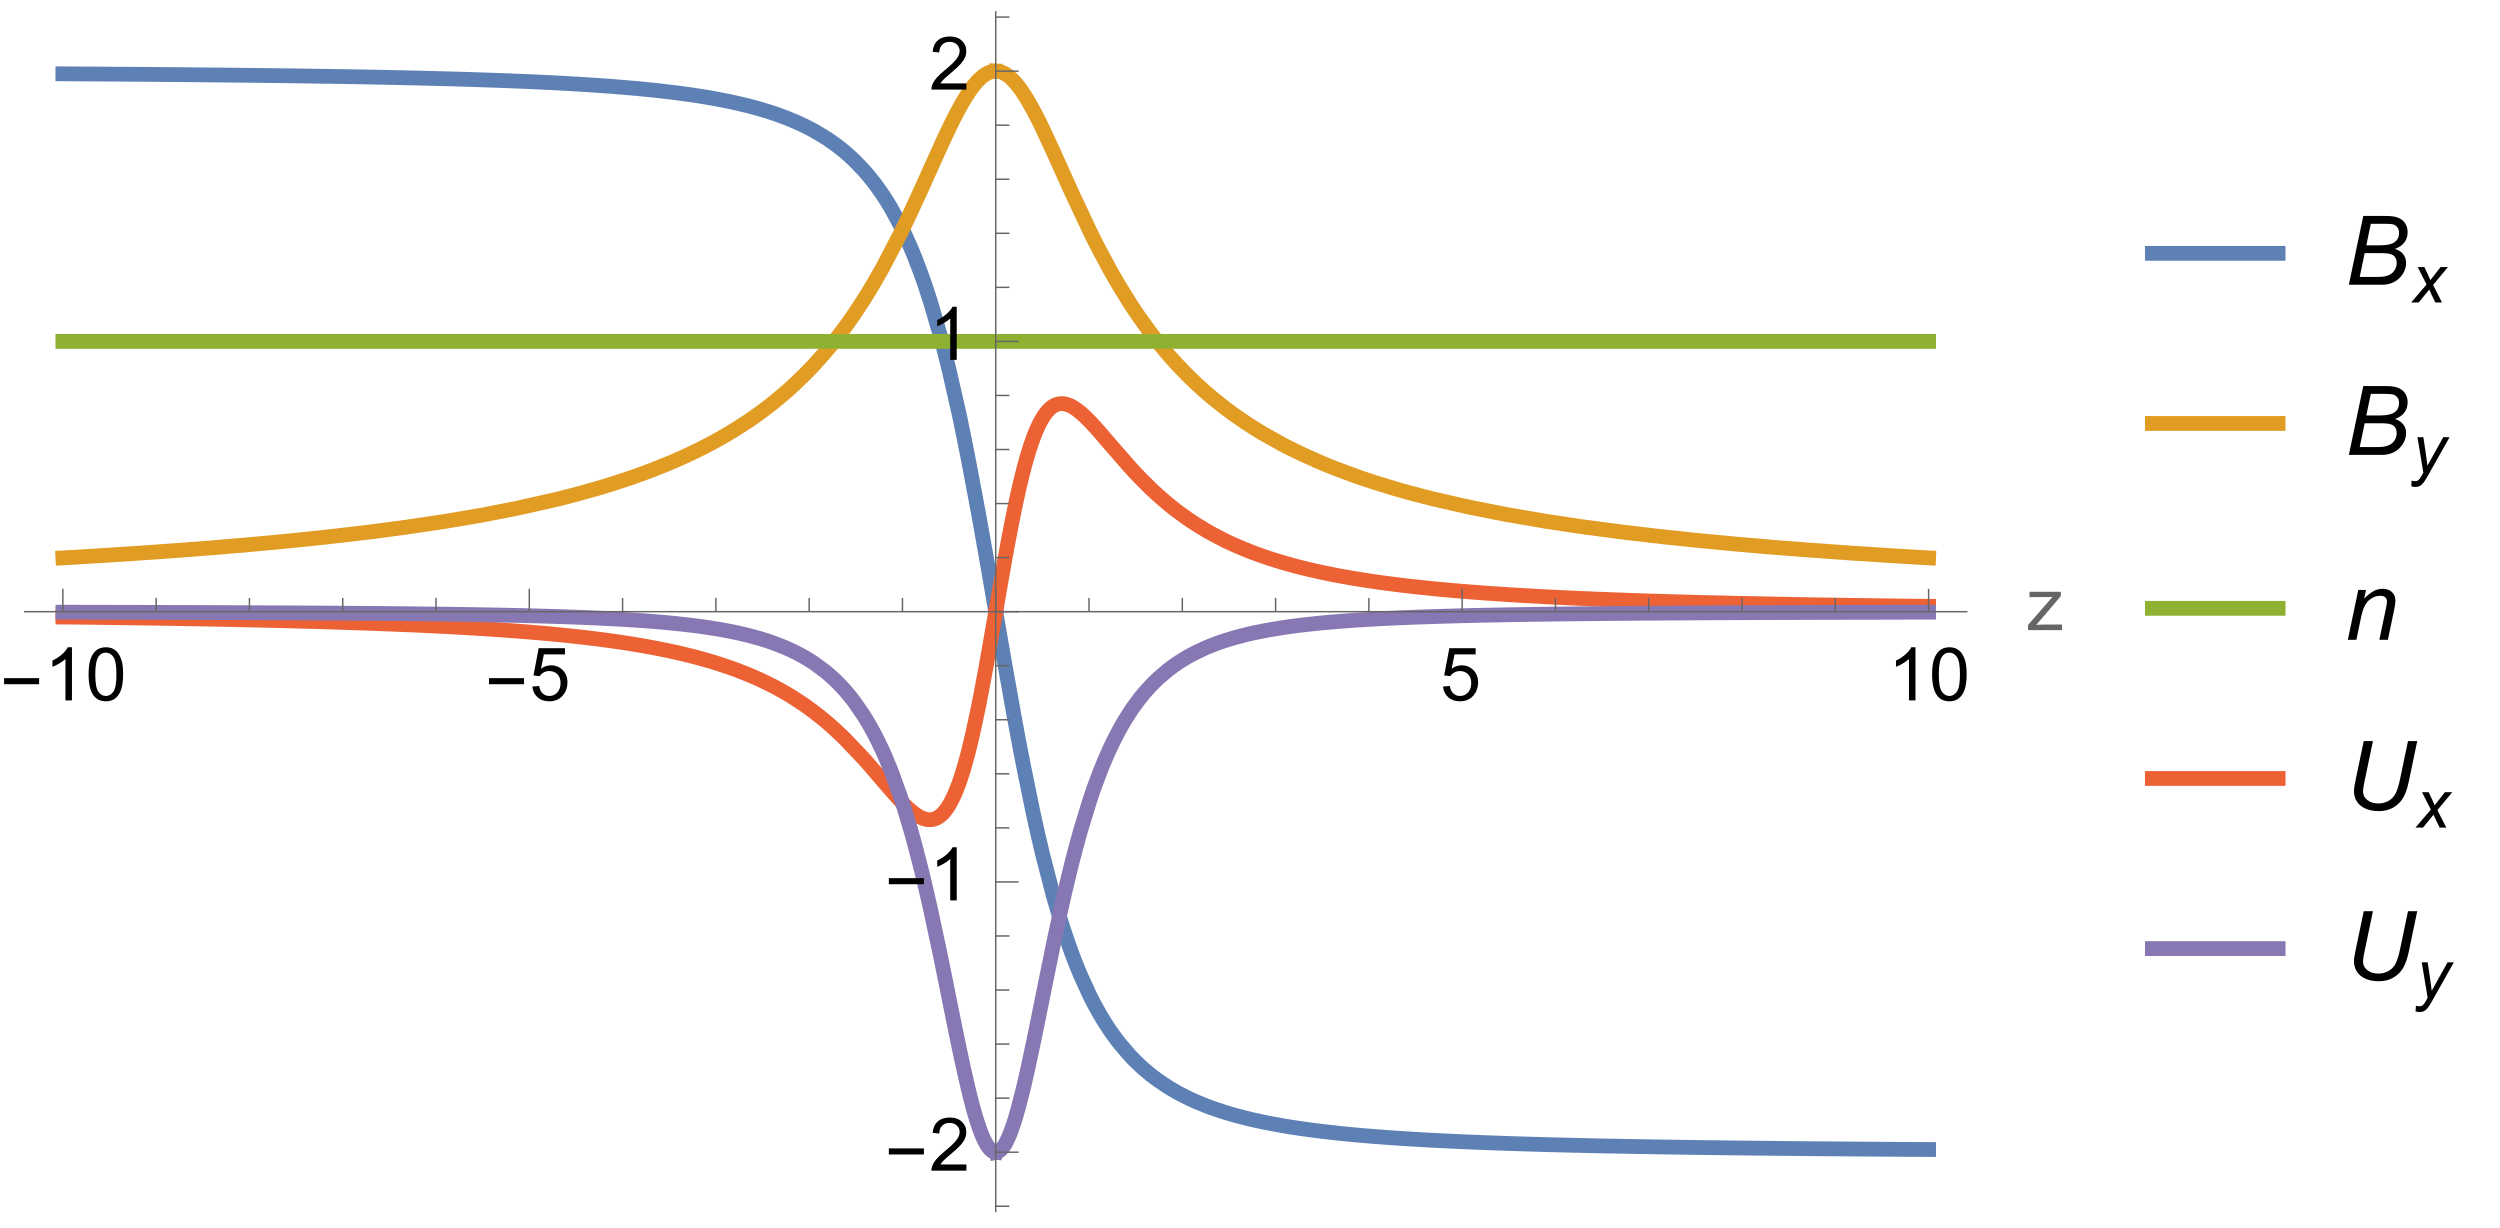 <?xml version="1.0" encoding="UTF-8"?>
<svg xmlns="http://www.w3.org/2000/svg" xmlns:xlink="http://www.w3.org/1999/xlink" width="338pt" height="166pt" viewBox="0 0 338 166" version="1.1">
<defs>
<g>
<symbol overflow="visible" id="glyph0-0">
<path style="stroke:none;" d="M 0.625 0 L 0.625 -8 L 4.375 -8 L 4.375 0 Z M 1.25 -0.625 L 3.75 -0.625 L 3.75 -7.375 L 1.25 -7.375 Z M 1.25 -0.625 "/>
</symbol>
<symbol overflow="visible" id="glyph0-1">
<path style="stroke:none;" d="M 5.289 -2.191 L 0.551 -2.191 L 0.551 -3.012 L 5.289 -3.012 Z M 5.289 -2.191 "/>
</symbol>
<symbol overflow="visible" id="glyph1-0">
<path style="stroke:none;" d="M 1.25 0 L 1.25 -6.25 L 6.25 -6.25 L 6.25 0 Z M 1.406 -0.156 L 6.094 -0.156 L 6.094 -6.094 L 1.406 -6.094 Z M 1.406 -0.156 "/>
</symbol>
<symbol overflow="visible" id="glyph1-1">
<path style="stroke:none;" d="M 3.727 0 L 2.848 0 L 2.848 -5.602 C 2.637 -5.398 2.359 -5.195 2.016 -4.996 C 1.672 -4.793 1.363 -4.641 1.09 -4.539 L 1.09 -5.391 C 1.582 -5.621 2.012 -5.902 2.379 -6.23 C 2.746 -6.559 3.008 -6.879 3.16 -7.188 L 3.727 -7.188 Z M 3.727 0 "/>
</symbol>
<symbol overflow="visible" id="glyph1-2">
<path style="stroke:none;" d="M 0.414 -3.531 C 0.414 -4.375 0.504 -5.059 0.676 -5.574 C 0.852 -6.09 1.109 -6.488 1.453 -6.766 C 1.797 -7.047 2.227 -7.188 2.75 -7.188 C 3.133 -7.188 3.469 -7.109 3.758 -6.957 C 4.047 -6.801 4.289 -6.578 4.477 -6.285 C 4.664 -5.996 4.812 -5.641 4.922 -5.223 C 5.031 -4.805 5.082 -4.238 5.082 -3.531 C 5.082 -2.691 4.996 -2.012 4.824 -1.496 C 4.652 -0.98 4.395 -0.582 4.051 -0.301 C 3.707 -0.02 3.273 0.121 2.75 0.121 C 2.059 0.121 1.516 -0.125 1.125 -0.621 C 0.652 -1.215 0.414 -2.188 0.414 -3.531 Z M 1.32 -3.531 C 1.32 -2.355 1.457 -1.574 1.73 -1.184 C 2.008 -0.797 2.344 -0.602 2.75 -0.602 C 3.152 -0.602 3.492 -0.797 3.766 -1.188 C 4.043 -1.578 4.18 -2.359 4.18 -3.531 C 4.18 -4.711 4.043 -5.492 3.766 -5.879 C 3.492 -6.266 3.148 -6.461 2.738 -6.461 C 2.336 -6.461 2.012 -6.289 1.773 -5.945 C 1.469 -5.512 1.32 -4.707 1.32 -3.531 Z M 1.32 -3.531 "/>
</symbol>
<symbol overflow="visible" id="glyph1-3">
<path style="stroke:none;" d="M 0.414 -1.875 L 1.336 -1.953 C 1.406 -1.504 1.566 -1.168 1.812 -0.941 C 2.062 -0.715 2.363 -0.602 2.715 -0.602 C 3.137 -0.602 3.496 -0.762 3.789 -1.078 C 4.082 -1.398 4.227 -1.82 4.227 -2.348 C 4.227 -2.852 4.086 -3.246 3.805 -3.535 C 3.523 -3.824 3.156 -3.969 2.699 -3.969 C 2.418 -3.969 2.16 -3.906 1.934 -3.777 C 1.707 -3.648 1.527 -3.48 1.398 -3.277 L 0.57 -3.383 L 1.266 -7.062 L 4.824 -7.062 L 4.824 -6.219 L 1.969 -6.219 L 1.582 -4.297 C 2.012 -4.598 2.461 -4.746 2.934 -4.746 C 3.559 -4.746 4.086 -4.531 4.516 -4.098 C 4.945 -3.664 5.16 -3.105 5.16 -2.426 C 5.16 -1.777 4.973 -1.219 4.594 -0.746 C 4.137 -0.168 3.508 0.121 2.715 0.121 C 2.062 0.121 1.531 -0.059 1.121 -0.426 C 0.711 -0.789 0.473 -1.273 0.414 -1.875 Z M 0.414 -1.875 "/>
</symbol>
<symbol overflow="visible" id="glyph1-4">
<path style="stroke:none;" d="M 0.195 0 L 0.195 -0.711 L 3.496 -4.5 C 3.121 -4.48 2.793 -4.473 2.504 -4.473 L 0.391 -4.473 L 0.391 -5.188 L 4.629 -5.188 L 4.629 -4.605 L 1.82 -1.312 L 1.281 -0.711 C 1.672 -0.742 2.043 -0.758 2.387 -0.758 L 4.785 -0.758 L 4.785 0 Z M 0.195 0 "/>
</symbol>
<symbol overflow="visible" id="glyph1-5">
<path style="stroke:none;" d="M 5.035 -0.844 L 5.035 0 L 0.305 0 C 0.297 -0.211 0.332 -0.414 0.406 -0.609 C 0.527 -0.934 0.719 -1.25 0.984 -1.562 C 1.25 -1.875 1.633 -2.234 2.133 -2.648 C 2.91 -3.285 3.438 -3.789 3.711 -4.164 C 3.984 -4.535 4.121 -4.887 4.121 -5.219 C 4.121 -5.566 3.996 -5.863 3.746 -6.102 C 3.5 -6.34 3.172 -6.461 2.773 -6.461 C 2.352 -6.461 2.012 -6.332 1.758 -6.078 C 1.504 -5.824 1.375 -5.473 1.371 -5.023 L 0.469 -5.117 C 0.531 -5.789 0.762 -6.305 1.168 -6.656 C 1.57 -7.012 2.113 -7.188 2.793 -7.188 C 3.48 -7.188 4.023 -6.996 4.422 -6.617 C 4.824 -6.234 5.023 -5.762 5.023 -5.199 C 5.023 -4.914 4.965 -4.633 4.848 -4.355 C 4.73 -4.078 4.535 -3.789 4.266 -3.48 C 3.992 -3.176 3.543 -2.754 2.91 -2.223 C 2.383 -1.781 2.043 -1.48 1.895 -1.32 C 1.746 -1.164 1.621 -1.004 1.523 -0.844 Z M 5.035 -0.844 "/>
</symbol>
<symbol overflow="visible" id="glyph2-0">
<path style="stroke:none;" d="M 1.625 0 L 1.625 -8.125 L 8.125 -8.125 L 8.125 0 Z M 1.828 -0.203 L 7.922 -0.203 L 7.922 -7.922 L 1.828 -7.922 Z M 1.828 -0.203 "/>
</symbol>
<symbol overflow="visible" id="glyph2-1">
<path style="stroke:none;" d="M 0.566 0 L 2.516 -9.305 L 5.395 -9.305 C 5.922 -9.305 6.309 -9.285 6.562 -9.242 C 6.977 -9.172 7.328 -9.043 7.613 -8.863 C 7.898 -8.684 8.121 -8.438 8.277 -8.129 C 8.434 -7.816 8.512 -7.473 8.512 -7.098 C 8.512 -6.586 8.371 -6.133 8.09 -5.746 C 7.809 -5.355 7.379 -5.059 6.797 -4.855 C 7.301 -4.691 7.68 -4.441 7.93 -4.109 C 8.18 -3.777 8.305 -3.391 8.305 -2.945 C 8.305 -2.434 8.156 -1.941 7.863 -1.473 C 7.566 -1.004 7.18 -0.641 6.695 -0.383 C 6.211 -0.129 5.668 0 5.07 0 Z M 2.926 -5.332 L 4.812 -5.332 C 5.715 -5.332 6.363 -5.477 6.758 -5.766 C 7.152 -6.051 7.352 -6.469 7.352 -7.02 C 7.352 -7.281 7.289 -7.508 7.168 -7.699 C 7.043 -7.891 6.879 -8.027 6.676 -8.117 C 6.469 -8.203 6.082 -8.246 5.516 -8.246 L 3.535 -8.246 Z M 2.031 -1.055 L 4.152 -1.055 C 4.715 -1.055 5.094 -1.074 5.289 -1.109 C 5.68 -1.18 6 -1.293 6.246 -1.457 C 6.492 -1.621 6.684 -1.836 6.824 -2.102 C 6.965 -2.367 7.031 -2.648 7.031 -2.938 C 7.031 -3.375 6.898 -3.707 6.625 -3.934 C 6.352 -4.16 5.832 -4.273 5.066 -4.273 L 2.703 -4.273 Z M 2.031 -1.055 "/>
</symbol>
<symbol overflow="visible" id="glyph2-2">
<path style="stroke:none;" d="M 0.43 0 L 1.84 -6.742 L 2.883 -6.742 L 2.633 -5.566 C 3.086 -6.027 3.512 -6.363 3.902 -6.578 C 4.297 -6.789 4.699 -6.895 5.109 -6.895 C 5.656 -6.895 6.086 -6.746 6.395 -6.449 C 6.707 -6.152 6.863 -5.758 6.863 -5.262 C 6.863 -5.012 6.809 -4.617 6.695 -4.082 L 5.84 0 L 4.691 0 L 5.586 -4.273 C 5.676 -4.688 5.719 -4.992 5.719 -5.191 C 5.719 -5.418 5.641 -5.598 5.488 -5.738 C 5.332 -5.879 5.109 -5.949 4.816 -5.949 C 4.23 -5.949 3.707 -5.734 3.246 -5.312 C 2.789 -4.891 2.449 -4.164 2.234 -3.137 L 1.582 0 Z M 0.43 0 "/>
</symbol>
<symbol overflow="visible" id="glyph2-3">
<path style="stroke:none;" d="M 2.578 -9.305 L 3.82 -9.305 L 2.629 -3.586 C 2.531 -3.113 2.48 -2.762 2.48 -2.531 C 2.48 -2.031 2.68 -1.633 3.07 -1.328 C 3.465 -1.023 3.961 -0.871 4.559 -0.871 C 5.031 -0.871 5.473 -0.98 5.883 -1.195 C 6.289 -1.414 6.613 -1.734 6.848 -2.156 C 7.086 -2.582 7.301 -3.258 7.492 -4.184 L 8.562 -9.305 L 9.809 -9.305 L 8.672 -3.848 C 8.477 -2.914 8.219 -2.18 7.902 -1.633 C 7.586 -1.09 7.145 -0.656 6.582 -0.328 C 6.02 0 5.367 0.164 4.621 0.164 C 3.918 0.164 3.309 0.047 2.797 -0.184 C 2.281 -0.418 1.898 -0.738 1.641 -1.148 C 1.383 -1.559 1.258 -2.023 1.258 -2.547 C 1.258 -2.871 1.344 -3.434 1.516 -4.227 Z M 2.578 -9.305 "/>
</symbol>
<symbol overflow="visible" id="glyph3-0">
<path style="stroke:none;" d="M 1.152 0 L 1.152 -5.77 L 5.77 -5.77 L 5.77 0 Z M 1.297 -0.145 L 5.625 -0.145 L 5.625 -5.625 L 1.297 -5.625 Z M 1.297 -0.145 "/>
</symbol>
<symbol overflow="visible" id="glyph3-1">
<path style="stroke:none;" d="M -0.012 0 L 2.07 -2.43 L 0.875 -4.785 L 1.777 -4.785 L 2.18 -3.934 C 2.332 -3.617 2.465 -3.312 2.586 -3.02 L 3.965 -4.785 L 4.961 -4.785 L 2.953 -2.367 L 4.16 0 L 3.258 0 L 2.781 -0.973 C 2.68 -1.18 2.562 -1.438 2.434 -1.746 L 1.008 0 Z M -0.012 0 "/>
</symbol>
<symbol overflow="visible" id="glyph3-2">
<path style="stroke:none;" d="M 0 1.848 L 0.051 1.082 C 0.219 1.129 0.383 1.152 0.539 1.152 C 0.707 1.152 0.84 1.117 0.941 1.043 C 1.074 0.941 1.219 0.754 1.375 0.48 L 1.637 0.012 L 0.84 -4.785 L 1.641 -4.785 L 2 -2.367 C 2.074 -1.891 2.133 -1.41 2.188 -0.934 L 4.328 -4.785 L 5.18 -4.785 L 2.129 0.637 C 1.832 1.164 1.57 1.516 1.344 1.688 C 1.113 1.859 0.852 1.941 0.555 1.941 C 0.363 1.941 0.18 1.91 0 1.848 Z M 0 1.848 "/>
</symbol>
</g>
<clipPath id="clip1">
  <path d="M 3.121 1.441 L 144 1.441 L 144 92 L 3.121 92 Z M 3.121 1.441 "/>
</clipPath>
<clipPath id="clip2">
  <path d="M 125 73 L 266.16 73 L 266.16 163.922 L 125 163.922 Z M 125 73 "/>
</clipPath>
<clipPath id="clip3">
  <path d="M 3.121 1.441 L 144 1.441 L 144 85 L 3.121 85 Z M 3.121 1.441 "/>
</clipPath>
<clipPath id="clip4">
  <path d="M 125 1.441 L 266.16 1.441 L 266.16 85 L 125 85 Z M 125 1.441 "/>
</clipPath>
<clipPath id="clip5">
  <path d="M 3.121 73 L 144 73 L 144 121 L 3.121 121 Z M 3.121 73 "/>
</clipPath>
<clipPath id="clip6">
  <path d="M 125 45 L 266.16 45 L 266.16 92 L 125 92 Z M 125 45 "/>
</clipPath>
<clipPath id="clip7">
  <path d="M 3.121 73 L 144 73 L 144 163.922 L 3.121 163.922 Z M 3.121 73 "/>
</clipPath>
<clipPath id="clip8">
  <path d="M 125 73 L 266.16 73 L 266.16 163.922 L 125 163.922 Z M 125 73 "/>
</clipPath>
<clipPath id="clip9">
  <path d="M 289.922 32 L 310 32 L 310 36 L 289.922 36 Z M 289.922 32 "/>
</clipPath>
<clipPath id="clip10">
  <path d="M 289.922 55 L 310 55 L 310 59 L 289.922 59 Z M 289.922 55 "/>
</clipPath>
<clipPath id="clip11">
  <path d="M 289.922 80 L 310 80 L 310 84 L 289.922 84 Z M 289.922 80 "/>
</clipPath>
<clipPath id="clip12">
  <path d="M 289.922 103 L 310 103 L 310 107 L 289.922 107 Z M 289.922 103 "/>
</clipPath>
<clipPath id="clip13">
  <path d="M 289.922 126 L 310 126 L 310 130 L 289.922 130 Z M 289.922 126 "/>
</clipPath>
</defs>
<g id="surface71">
<g clip-path="url(#clip1)" clip-rule="nonzero">
<path style="fill:none;stroke-width:2;stroke-linecap:square;stroke-linejoin:miter;stroke:rgb(36.841%,50.678%,70.98%);stroke-opacity:1;stroke-miterlimit:3.25;" d="M 8.5 9.98 L 8.656 9.98 L 8.809 9.984 L 9.117 9.984 L 9.738 9.988 L 13.453 10.012 L 18.82 10.047 L 23.832 10.086 L 28.746 10.133 L 34.074 10.188 L 39.051 10.246 L 44.441 10.324 L 44.605 10.324 L 44.77 10.328 L 45.102 10.332 L 45.762 10.344 L 47.086 10.363 L 49.734 10.41 L 49.809 10.414 L 49.887 10.414 L 50.043 10.418 L 50.352 10.422 L 50.969 10.434 L 52.199 10.457 L 54.668 10.512 L 54.754 10.512 L 54.836 10.516 L 55.34 10.527 L 56.008 10.539 L 57.348 10.574 L 60.023 10.641 L 60.102 10.645 L 60.18 10.645 L 60.648 10.656 L 61.273 10.676 L 62.523 10.711 L 65.02 10.789 L 65.098 10.793 L 65.172 10.793 L 65.328 10.801 L 65.633 10.809 L 66.246 10.832 L 67.469 10.875 L 67.547 10.875 L 67.625 10.879 L 67.777 10.887 L 68.082 10.898 L 68.695 10.918 L 69.918 10.969 L 70.004 10.973 L 70.086 10.977 L 70.254 10.98 L 70.586 10.996 L 71.25 11.023 L 72.578 11.082 L 72.742 11.09 L 72.91 11.098 L 73.906 11.145 L 75.391 11.219 L 75.547 11.23 L 75.855 11.246 L 76.477 11.277 L 77.715 11.348 L 77.793 11.355 L 78.027 11.367 L 78.336 11.387 L 78.957 11.426 L 80.195 11.504 L 80.281 11.512 L 80.363 11.516 L 81.539 11.598 L 82.883 11.695 L 82.969 11.703 L 83.051 11.711 L 83.219 11.723 L 84.227 11.805 L 85.574 11.922 L 85.656 11.93 L 85.738 11.934 L 86.23 11.98 L 86.891 12.043 L 88.211 12.176 L 88.375 12.191 L 88.543 12.211 L 88.871 12.246 L 89.531 12.32 L 90.852 12.477 L 90.926 12.484 L 91.004 12.492 L 91.156 12.512 L 91.465 12.551 L 92.082 12.633 L 93.312 12.805 L 93.391 12.812 L 93.465 12.824 L 93.621 12.848 L 93.926 12.895 L 94.543 12.988 L 95.773 13.188 L 95.855 13.203 L 95.941 13.219 L 96.105 13.246 L 96.441 13.305 L 97.109 13.43 L 98.441 13.691 L 98.527 13.707 L 98.609 13.727 L 98.777 13.762 L 99.109 13.832 L 99.777 13.98 L 101.113 14.301 L 101.27 14.34 L 101.422 14.383 L 101.734 14.465 L 102.359 14.633 L 103.605 15 L 103.68 15.023 L 103.758 15.047 L 104.227 15.199 L 104.848 15.406 L 106.18 15.891 L 106.266 15.926 L 106.77 16.125 L 107.445 16.41 L 107.531 16.445 L 107.613 16.48 L 107.781 16.555 L 108.121 16.711 L 108.797 17.031 L 108.879 17.07 L 108.965 17.113 L 109.469 17.371 L 110.145 17.734 L 111.496 18.539 L 111.578 18.59 L 111.66 18.645 L 111.828 18.754 L 112.156 18.973 L 112.82 19.441 L 112.902 19.5 L 112.984 19.562 L 113.152 19.684 L 113.484 19.938 L 114.145 20.473 L 114.23 20.543 L 114.312 20.613 L 114.477 20.758 L 114.809 21.047 L 115.473 21.664 L 116.797 23.039 L 116.875 23.125 L 116.949 23.215 L 117.105 23.391 L 117.414 23.754 L 118.031 24.523 L 118.109 24.621 L 118.344 24.926 L 118.652 25.344 L 119.27 26.23 L 119.348 26.344 L 119.426 26.461 L 119.578 26.695 L 119.887 27.18 L 120.508 28.199 L 121.742 30.48 L 121.824 30.648 L 121.91 30.816 L 122.078 31.16 L 122.414 31.867 L 123.082 33.367 L 123.168 33.562 L 123.25 33.762 L 123.418 34.16 L 123.754 34.988 L 124.422 36.746 L 124.508 36.977 L 124.59 37.207 L 124.758 37.676 L 125.094 38.645 L 125.766 40.695 L 127.105 45.281 L 127.184 45.566 L 127.262 45.859 L 127.418 46.449 L 127.73 47.652 L 128.355 50.18 L 129.609 55.695 L 129.766 56.43 L 129.922 57.172 L 130.234 58.68 L 130.859 61.805 L 132.109 68.426 L 132.188 68.848 L 132.266 69.266 L 132.418 70.113 L 132.723 71.824 L 133.34 75.293 L 134.543 82.23 "/>
</g>
<g clip-path="url(#clip2)" clip-rule="nonzero">
<path style="fill:none;stroke-width:2;stroke-linecap:square;stroke-linejoin:miter;stroke:rgb(36.841%,50.678%,70.98%);stroke-opacity:1;stroke-miterlimit:3.25;" d="M 134.703 83.164 L 134.871 84.145 L 135.18 85.918 L 135.793 89.445 L 137.02 96.34 L 137.102 96.797 L 137.188 97.25 L 137.352 98.156 L 137.684 99.941 L 138.352 103.414 L 139.68 109.902 L 139.766 110.289 L 139.848 110.668 L 140.016 111.426 L 140.348 112.902 L 141.012 115.727 L 142.344 120.855 L 142.5 121.41 L 142.656 121.953 L 142.965 123.016 L 143.586 125.031 L 143.742 125.516 L 143.898 125.992 L 144.207 126.914 L 144.828 128.668 L 144.906 128.879 L 144.984 129.086 L 145.141 129.496 L 145.449 130.297 L 146.07 131.816 L 147.312 134.531 L 147.398 134.703 L 147.48 134.871 L 147.648 135.199 L 147.984 135.844 L 148.66 137.059 L 148.742 137.203 L 148.828 137.344 L 148.996 137.629 L 149.332 138.176 L 150.004 139.211 L 150.09 139.336 L 150.176 139.457 L 150.344 139.699 L 150.68 140.168 L 151.352 141.051 L 152.699 142.629 L 152.863 142.809 L 153.027 142.98 L 153.359 143.32 L 154.02 143.965 L 154.102 144.043 L 154.184 144.117 L 154.352 144.27 L 154.68 144.562 L 155.344 145.121 L 155.672 145.387 L 156.004 145.641 L 156.664 146.125 L 157.984 147.004 L 158.141 147.098 L 158.293 147.191 L 158.602 147.375 L 159.219 147.727 L 160.449 148.367 L 160.527 148.402 L 160.605 148.441 L 160.758 148.516 L 161.066 148.66 L 161.684 148.938 L 162.918 149.445 L 163 149.477 L 163.082 149.512 L 163.586 149.699 L 164.254 149.938 L 165.59 150.379 L 165.676 150.406 L 165.758 150.43 L 165.926 150.48 L 166.258 150.582 L 166.926 150.773 L 168.266 151.125 L 168.578 151.203 L 168.891 151.277 L 169.512 151.426 L 170.762 151.695 L 171.387 151.82 L 172.008 151.941 L 173.258 152.168 L 173.332 152.18 L 173.41 152.195 L 173.562 152.223 L 173.867 152.273 L 174.48 152.371 L 175.703 152.559 L 175.781 152.57 L 175.855 152.582 L 176.008 152.602 L 176.316 152.645 L 176.926 152.73 L 178.152 152.891 L 178.234 152.898 L 178.316 152.91 L 178.484 152.93 L 178.816 152.969 L 179.477 153.047 L 180.805 153.195 L 180.891 153.203 L 180.973 153.211 L 181.137 153.23 L 181.469 153.266 L 182.133 153.332 L 183.461 153.457 L 183.539 153.461 L 183.617 153.469 L 183.77 153.484 L 184.082 153.512 L 184.699 153.562 L 185.938 153.664 L 186.016 153.672 L 186.094 153.676 L 186.246 153.688 L 186.559 153.711 L 187.176 153.758 L 188.414 153.848 L 188.5 153.852 L 188.582 153.859 L 188.75 153.871 L 189.086 153.891 L 189.758 153.938 L 191.102 154.02 L 191.184 154.023 L 191.27 154.031 L 191.438 154.039 L 192.445 154.098 L 193.785 154.172 L 193.863 154.176 L 193.945 154.18 L 195.039 154.234 L 196.293 154.293 L 198.801 154.406 L 198.879 154.406 L 198.957 154.41 L 199.109 154.418 L 199.418 154.43 L 200.031 154.453 L 201.262 154.5 L 203.719 154.59 L 203.801 154.59 L 203.887 154.594 L 204.051 154.602 L 204.387 154.609 L 205.051 154.633 L 206.387 154.672 L 209.051 154.75 L 209.129 154.75 L 209.207 154.754 L 209.676 154.766 L 210.297 154.781 L 211.543 154.812 L 214.031 154.871 L 214.113 154.875 L 214.199 154.875 L 214.703 154.887 L 215.379 154.902 L 216.727 154.93 L 219.426 154.98 L 219.508 154.984 L 219.59 154.984 L 219.754 154.988 L 220.086 154.992 L 220.75 155.004 L 222.074 155.027 L 224.723 155.07 L 229.66 155.141 L 235.02 155.207 L 240.02 155.258 L 244.922 155.305 L 250.242 155.344 L 255.203 155.379 L 255.289 155.379 L 255.379 155.383 L 255.898 155.383 L 256.59 155.391 L 257.973 155.398 L 258.32 155.398 L 258.668 155.402 L 259.359 155.406 L 259.707 155.406 L 260.051 155.41 L 260.398 155.41 L 260.484 155.414 L 260.746 155.414 "/>
</g>
<g clip-path="url(#clip3)" clip-rule="nonzero">
<path style="fill:none;stroke-width:2;stroke-linecap:square;stroke-linejoin:miter;stroke:rgb(88.072%,61.105%,14.205%);stroke-opacity:1;stroke-miterlimit:3.25;" d="M 8.5 75.426 L 8.656 75.418 L 8.809 75.406 L 9.117 75.391 L 9.738 75.355 L 13.453 75.133 L 18.82 74.785 L 23.832 74.43 L 28.746 74.055 L 34.074 73.602 L 39.051 73.137 L 44.441 72.574 L 49.734 71.957 L 54.668 71.309 L 60.023 70.516 L 65.02 69.668 L 69.918 68.715 L 75.234 67.516 L 75.391 67.477 L 75.547 67.441 L 75.855 67.363 L 76.477 67.207 L 77.715 66.883 L 80.195 66.199 L 80.281 66.176 L 80.363 66.152 L 80.531 66.102 L 80.867 66.004 L 81.539 65.805 L 82.883 65.391 L 85.574 64.5 L 85.656 64.469 L 85.738 64.441 L 86.23 64.266 L 86.891 64.027 L 88.211 63.531 L 90.852 62.465 L 90.926 62.43 L 91.004 62.398 L 91.156 62.332 L 91.465 62.199 L 92.082 61.926 L 93.312 61.359 L 93.391 61.32 L 93.465 61.285 L 93.621 61.211 L 93.926 61.062 L 94.543 60.762 L 95.773 60.133 L 95.855 60.09 L 95.941 60.043 L 96.105 59.957 L 96.441 59.777 L 97.109 59.41 L 98.441 58.641 L 98.527 58.594 L 98.609 58.543 L 98.777 58.441 L 99.109 58.238 L 99.777 57.824 L 101.113 56.957 L 101.191 56.902 L 101.27 56.852 L 101.422 56.746 L 101.734 56.531 L 102.359 56.09 L 103.605 55.172 L 103.68 55.113 L 103.758 55.051 L 103.914 54.934 L 104.227 54.691 L 104.848 54.191 L 106.094 53.148 L 106.266 53 L 106.434 52.852 L 106.77 52.551 L 107.445 51.934 L 108.797 50.629 L 108.879 50.543 L 108.965 50.461 L 109.133 50.289 L 109.469 49.941 L 110.145 49.223 L 111.496 47.707 L 111.578 47.613 L 111.66 47.516 L 111.828 47.32 L 112.156 46.922 L 112.82 46.105 L 114.145 44.371 L 114.23 44.258 L 114.477 43.918 L 114.809 43.457 L 115.473 42.504 L 116.797 40.488 L 116.875 40.367 L 116.949 40.242 L 117.105 39.996 L 117.414 39.496 L 118.031 38.469 L 119.27 36.309 L 121.742 31.566 L 121.824 31.398 L 121.91 31.227 L 122.078 30.883 L 122.414 30.191 L 123.082 28.781 L 124.422 25.871 L 124.508 25.688 L 124.59 25.504 L 124.758 25.133 L 125.766 22.895 L 127.105 19.926 L 127.262 19.582 L 127.418 19.242 L 127.73 18.57 L 128.355 17.25 L 128.668 16.609 L 128.98 15.984 L 129.609 14.789 L 129.688 14.645 L 129.922 14.223 L 130.234 13.676 L 130.312 13.547 L 130.391 13.414 L 130.547 13.16 L 130.859 12.668 L 131.016 12.434 L 131.172 12.207 L 131.484 11.777 L 131.562 11.676 L 131.797 11.383 L 132.109 11.023 L 132.188 10.941 L 132.418 10.711 L 132.496 10.637 L 132.57 10.566 L 132.723 10.434 L 132.801 10.367 L 132.879 10.309 L 133.031 10.191 L 133.109 10.141 L 133.184 10.09 L 133.34 9.992 L 133.414 9.949 L 133.492 9.91 L 133.566 9.871 L 133.645 9.836 L 133.723 9.805 L 133.797 9.773 L 133.875 9.746 L 133.953 9.723 L 134.027 9.699 L 134.105 9.68 L 134.184 9.664 L 134.258 9.648 L 134.336 9.637 L 134.41 9.629 L 134.488 9.621 L 134.543 9.621 "/>
</g>
<g clip-path="url(#clip4)" clip-rule="nonzero">
<path style="fill:none;stroke-width:2;stroke-linecap:square;stroke-linejoin:miter;stroke:rgb(88.072%,61.105%,14.205%);stroke-opacity:1;stroke-miterlimit:3.25;" d="M 134.703 9.621 L 134.871 9.633 L 134.949 9.641 L 135.023 9.656 L 135.18 9.688 L 135.254 9.711 L 135.41 9.758 L 135.484 9.789 L 135.562 9.82 L 135.641 9.855 L 135.793 9.93 L 135.867 9.973 L 135.945 10.016 L 136.098 10.113 L 136.254 10.223 L 136.406 10.336 L 136.484 10.398 L 136.559 10.465 L 136.711 10.602 L 137.02 10.902 L 137.102 10.992 L 137.188 11.082 L 137.352 11.273 L 137.684 11.68 L 137.77 11.789 L 137.852 11.902 L 138.02 12.129 L 138.352 12.617 L 138.434 12.742 L 138.516 12.871 L 138.684 13.137 L 139.016 13.688 L 139.68 14.871 L 139.766 15.027 L 139.848 15.184 L 140.016 15.5 L 140.348 16.152 L 141.012 17.508 L 142.344 20.371 L 142.5 20.715 L 142.656 21.055 L 142.965 21.746 L 143.586 23.129 L 144.828 25.887 L 147.312 31.184 L 147.398 31.355 L 147.48 31.523 L 147.648 31.863 L 147.984 32.539 L 148.66 33.855 L 150.004 36.363 L 150.09 36.516 L 150.176 36.664 L 150.344 36.965 L 150.68 37.555 L 151.352 38.703 L 152.699 40.879 L 152.863 41.137 L 153.027 41.391 L 153.359 41.891 L 154.02 42.863 L 155.344 44.699 L 155.672 45.137 L 156.004 45.566 L 156.664 46.402 L 157.984 47.98 L 158.141 48.16 L 158.293 48.332 L 158.602 48.68 L 159.219 49.352 L 160.449 50.633 L 160.527 50.707 L 160.758 50.938 L 161.066 51.238 L 161.684 51.828 L 162.918 52.945 L 163 53.016 L 163.082 53.09 L 163.25 53.234 L 163.586 53.52 L 164.254 54.078 L 165.59 55.133 L 165.676 55.195 L 165.758 55.262 L 165.926 55.387 L 166.258 55.637 L 166.926 56.121 L 168.266 57.043 L 168.344 57.098 L 168.891 57.453 L 169.512 57.855 L 170.762 58.617 L 173.258 60.02 L 173.332 60.059 L 173.41 60.098 L 173.562 60.18 L 173.867 60.34 L 174.48 60.648 L 175.703 61.25 L 178.152 62.359 L 178.316 62.43 L 178.484 62.5 L 178.816 62.641 L 179.477 62.918 L 180.805 63.445 L 183.461 64.426 L 183.617 64.48 L 183.77 64.531 L 184.082 64.641 L 184.699 64.848 L 185.938 65.254 L 188.414 66.016 L 188.5 66.039 L 188.582 66.066 L 188.75 66.113 L 189.086 66.211 L 189.758 66.402 L 191.102 66.77 L 193.785 67.461 L 198.801 68.605 L 203.719 69.574 L 209.051 70.488 L 214.031 71.234 L 219.426 71.945 L 224.723 72.566 L 229.66 73.082 L 235.02 73.59 L 240.02 74.016 L 244.922 74.395 L 250.242 74.773 L 255.203 75.094 L 255.289 75.102 L 255.379 75.105 L 255.551 75.117 L 255.898 75.137 L 257.973 75.266 L 258.062 75.27 L 258.148 75.273 L 258.32 75.285 L 258.668 75.305 L 259.359 75.344 L 259.445 75.352 L 259.531 75.355 L 259.707 75.367 L 260.051 75.387 L 260.141 75.391 L 260.227 75.395 L 260.398 75.406 L 260.57 75.414 L 260.66 75.422 L 260.746 75.426 "/>
</g>
<path style="fill:none;stroke-width:2;stroke-linecap:square;stroke-linejoin:miter;stroke:rgb(56.017%,69.157%,19.489%);stroke-opacity:1;stroke-miterlimit:3.25;" d="M 8.5 46.156 L 260.746 46.156 "/>
<g clip-path="url(#clip5)" clip-rule="nonzero">
<path style="fill:none;stroke-width:2;stroke-linecap:square;stroke-linejoin:miter;stroke:rgb(92.253%,38.563%,20.919%);stroke-opacity:1;stroke-miterlimit:3.25;" d="M 8.5 83.418 L 8.656 83.418 L 8.809 83.422 L 9.117 83.426 L 9.738 83.43 L 13.453 83.477 L 18.82 83.551 L 23.832 83.625 L 28.746 83.711 L 34.074 83.82 L 39.051 83.938 L 44.441 84.086 L 49.734 84.258 L 49.809 84.262 L 49.887 84.266 L 50.043 84.27 L 50.969 84.305 L 52.199 84.352 L 54.668 84.449 L 54.754 84.453 L 54.836 84.457 L 55.34 84.48 L 56.008 84.508 L 57.348 84.57 L 60.023 84.699 L 60.648 84.73 L 62.523 84.836 L 65.02 84.984 L 65.098 84.988 L 65.172 84.992 L 65.328 85.004 L 65.633 85.023 L 66.246 85.062 L 67.469 85.145 L 69.918 85.324 L 70.004 85.328 L 70.086 85.336 L 70.254 85.348 L 72.578 85.539 L 72.742 85.555 L 72.91 85.566 L 73.242 85.598 L 73.906 85.656 L 75.234 85.781 L 75.547 85.812 L 75.855 85.844 L 76.477 85.906 L 77.715 86.039 L 78.027 86.07 L 78.336 86.105 L 78.957 86.176 L 80.195 86.324 L 80.281 86.336 L 80.363 86.348 L 80.531 86.367 L 81.539 86.496 L 82.883 86.68 L 82.969 86.691 L 83.051 86.703 L 83.219 86.727 L 83.555 86.777 L 84.227 86.875 L 85.574 87.086 L 85.656 87.102 L 85.738 87.113 L 86.23 87.195 L 86.891 87.309 L 88.211 87.547 L 88.375 87.578 L 88.543 87.609 L 88.871 87.672 L 89.531 87.805 L 90.852 88.082 L 90.926 88.098 L 91.004 88.113 L 91.156 88.148 L 91.465 88.215 L 92.082 88.359 L 93.312 88.656 L 93.391 88.676 L 93.465 88.695 L 93.621 88.734 L 93.926 88.812 L 94.543 88.977 L 95.773 89.324 L 95.855 89.348 L 95.941 89.375 L 96.105 89.422 L 96.441 89.523 L 97.109 89.73 L 98.441 90.176 L 98.527 90.203 L 98.609 90.234 L 98.777 90.293 L 99.109 90.41 L 99.777 90.656 L 101.113 91.184 L 101.191 91.215 L 101.27 91.25 L 101.422 91.312 L 101.734 91.445 L 102.359 91.719 L 103.605 92.301 L 103.68 92.34 L 103.758 92.379 L 103.914 92.453 L 104.227 92.613 L 104.848 92.934 L 106.094 93.625 L 106.18 93.676 L 106.266 93.723 L 106.434 93.824 L 106.77 94.023 L 107.445 94.445 L 108.797 95.34 L 108.879 95.402 L 108.965 95.461 L 109.133 95.578 L 109.469 95.824 L 110.145 96.328 L 111.496 97.402 L 111.66 97.543 L 111.828 97.684 L 112.156 97.969 L 112.82 98.559 L 114.145 99.812 L 116.797 102.598 L 116.875 102.684 L 116.949 102.773 L 117.105 102.945 L 117.414 103.297 L 118.031 104.008 L 119.27 105.449 L 119.348 105.539 L 119.426 105.633 L 119.578 105.812 L 119.887 106.172 L 120.508 106.887 L 121.742 108.258 L 121.824 108.344 L 121.91 108.43 L 122.078 108.602 L 122.414 108.938 L 122.496 109.016 L 122.582 109.098 L 122.746 109.254 L 123.082 109.551 L 123.168 109.621 L 123.25 109.691 L 123.418 109.824 L 123.5 109.891 L 123.586 109.953 L 123.754 110.074 L 123.836 110.133 L 123.922 110.188 L 124.09 110.293 L 124.172 110.344 L 124.258 110.391 L 124.422 110.48 L 124.508 110.523 L 124.59 110.562 L 124.676 110.598 L 124.758 110.633 L 124.844 110.664 L 124.926 110.691 L 125.012 110.719 L 125.094 110.742 L 125.176 110.762 L 125.262 110.781 L 125.344 110.797 L 125.43 110.809 L 125.512 110.816 L 125.598 110.824 L 125.766 110.824 L 125.848 110.82 L 125.93 110.812 L 126.016 110.801 L 126.098 110.789 L 126.184 110.77 L 126.266 110.746 L 126.352 110.723 L 126.434 110.691 L 126.52 110.656 L 126.602 110.621 L 126.688 110.578 L 126.852 110.484 L 126.938 110.43 L 127.105 110.305 L 127.184 110.242 L 127.262 110.176 L 127.418 110.027 L 127.496 109.949 L 127.574 109.863 L 127.73 109.684 L 127.809 109.586 L 127.887 109.484 L 128.043 109.266 L 128.355 108.777 L 128.512 108.504 L 128.668 108.207 L 128.98 107.559 L 129.059 107.383 L 129.137 107.203 L 129.293 106.828 L 129.609 106.012 L 129.688 105.793 L 129.766 105.57 L 129.922 105.109 L 130.234 104.121 L 130.312 103.859 L 130.391 103.594 L 130.547 103.043 L 130.859 101.883 L 130.938 101.578 L 131.016 101.27 L 131.172 100.637 L 131.484 99.309 L 132.109 96.426 L 132.266 95.676 L 132.418 94.906 L 132.723 93.332 L 133.34 90.023 L 134.543 83.164 "/>
</g>
<g clip-path="url(#clip6)" clip-rule="nonzero">
<path style="fill:none;stroke-width:2;stroke-linecap:square;stroke-linejoin:miter;stroke:rgb(92.253%,38.563%,20.919%);stroke-opacity:1;stroke-miterlimit:3.25;" d="M 134.703 82.23 L 134.871 81.254 L 135.18 79.484 L 135.793 76.004 L 135.867 75.578 L 135.945 75.156 L 136.098 74.316 L 136.406 72.668 L 137.02 69.527 L 137.102 69.121 L 137.188 68.719 L 137.352 67.93 L 137.684 66.414 L 137.77 66.047 L 137.852 65.688 L 138.02 64.984 L 138.352 63.648 L 138.434 63.328 L 138.516 63.012 L 138.684 62.402 L 139.016 61.258 L 139.098 60.988 L 139.184 60.723 L 139.348 60.211 L 139.68 59.262 L 139.766 59.039 L 139.848 58.824 L 140.016 58.41 L 140.098 58.211 L 140.18 58.02 L 140.348 57.652 L 140.43 57.477 L 140.512 57.309 L 140.68 56.988 L 141.012 56.414 L 141.098 56.285 L 141.18 56.16 L 141.344 55.926 L 141.43 55.82 L 141.512 55.715 L 141.68 55.523 L 141.762 55.434 L 141.844 55.352 L 141.93 55.27 L 142.012 55.195 L 142.094 55.125 L 142.176 55.059 L 142.344 54.941 L 142.5 54.848 L 142.656 54.77 L 142.73 54.734 L 142.809 54.703 L 142.887 54.676 L 143.043 54.629 L 143.199 54.598 L 143.277 54.586 L 143.352 54.578 L 143.43 54.57 L 143.586 54.57 L 143.742 54.578 L 143.82 54.586 L 143.898 54.598 L 143.973 54.613 L 144.051 54.629 L 144.207 54.668 L 144.285 54.691 L 144.441 54.746 L 144.52 54.777 L 144.594 54.809 L 144.672 54.844 L 144.828 54.918 L 144.906 54.957 L 144.984 55 L 145.141 55.09 L 145.449 55.293 L 145.605 55.402 L 145.762 55.52 L 146.07 55.77 L 146.148 55.832 L 146.227 55.898 L 146.383 56.035 L 146.691 56.324 L 147.312 56.941 L 147.398 57.027 L 147.48 57.117 L 147.648 57.293 L 147.984 57.66 L 148.66 58.414 L 150.004 59.98 L 152.699 63.074 L 152.863 63.254 L 153.027 63.438 L 153.359 63.793 L 154.02 64.492 L 155.344 65.82 L 155.426 65.898 L 155.508 65.98 L 155.672 66.137 L 156.004 66.449 L 156.664 67.051 L 157.984 68.188 L 158.141 68.312 L 158.293 68.438 L 158.602 68.684 L 159.219 69.16 L 160.449 70.055 L 160.527 70.109 L 160.605 70.16 L 160.758 70.266 L 161.066 70.473 L 161.684 70.879 L 162.918 71.633 L 163 71.684 L 163.082 71.73 L 163.25 71.828 L 163.586 72.016 L 164.254 72.383 L 165.59 73.07 L 165.676 73.109 L 165.758 73.148 L 165.926 73.23 L 166.258 73.387 L 166.926 73.695 L 168.266 74.266 L 168.891 74.516 L 169.512 74.754 L 170.762 75.207 L 170.84 75.234 L 170.918 75.258 L 171.074 75.312 L 171.387 75.418 L 172.008 75.621 L 173.258 76.008 L 173.332 76.031 L 173.41 76.051 L 173.562 76.098 L 173.867 76.184 L 174.48 76.355 L 175.703 76.68 L 175.781 76.699 L 175.855 76.719 L 176.008 76.758 L 176.316 76.832 L 176.926 76.98 L 178.152 77.262 L 178.234 77.277 L 178.316 77.297 L 178.484 77.332 L 178.816 77.406 L 179.477 77.543 L 180.805 77.805 L 180.891 77.82 L 181.137 77.867 L 181.469 77.93 L 182.133 78.047 L 183.461 78.273 L 183.617 78.297 L 183.77 78.324 L 184.082 78.375 L 184.699 78.469 L 185.938 78.656 L 186.016 78.664 L 186.094 78.676 L 186.246 78.699 L 186.559 78.742 L 187.176 78.828 L 188.414 78.988 L 188.5 79 L 188.582 79.012 L 188.75 79.031 L 189.086 79.074 L 189.758 79.156 L 191.102 79.309 L 193.785 79.59 L 193.863 79.598 L 193.945 79.605 L 194.414 79.652 L 195.039 79.711 L 196.293 79.824 L 198.801 80.031 L 198.879 80.035 L 198.957 80.043 L 199.109 80.055 L 199.418 80.078 L 200.031 80.125 L 201.262 80.215 L 203.719 80.379 L 203.801 80.383 L 203.887 80.391 L 204.051 80.402 L 204.387 80.422 L 205.051 80.461 L 206.387 80.539 L 209.051 80.688 L 209.676 80.719 L 210.297 80.75 L 211.543 80.809 L 214.031 80.922 L 214.113 80.926 L 214.199 80.93 L 214.367 80.938 L 214.703 80.949 L 215.379 80.977 L 216.727 81.031 L 219.426 81.133 L 219.59 81.141 L 219.754 81.145 L 220.75 81.18 L 222.074 81.223 L 224.723 81.305 L 229.66 81.445 L 235.02 81.57 L 240.02 81.672 L 244.922 81.762 L 250.242 81.844 L 255.203 81.91 L 255.289 81.91 L 255.379 81.914 L 255.551 81.914 L 255.898 81.918 L 256.59 81.93 L 257.973 81.945 L 258.148 81.945 L 258.32 81.949 L 258.668 81.953 L 259.359 81.961 L 259.445 81.961 L 259.531 81.965 L 259.707 81.965 L 260.051 81.969 L 260.141 81.969 L 260.227 81.973 L 260.484 81.973 L 260.57 81.977 L 260.746 81.977 "/>
</g>
<g clip-path="url(#clip7)" clip-rule="nonzero">
<path style="fill:none;stroke-width:2;stroke-linecap:square;stroke-linejoin:miter;stroke:rgb(52.848%,47.062%,70.135%);stroke-opacity:1;stroke-miterlimit:3.25;" d="M 8.5 82.77 L 9.738 82.77 L 10.977 82.773 L 13.453 82.777 L 13.785 82.777 L 14.121 82.781 L 14.793 82.781 L 16.137 82.785 L 18.82 82.789 L 19.133 82.789 L 19.445 82.793 L 20.07 82.793 L 23.832 82.805 L 25.059 82.805 L 26.289 82.809 L 28.746 82.816 L 28.828 82.82 L 29.41 82.82 L 30.078 82.824 L 31.41 82.828 L 34.074 82.84 L 34.695 82.84 L 35.316 82.844 L 36.562 82.848 L 39.051 82.859 L 39.133 82.863 L 39.723 82.863 L 40.398 82.867 L 44.441 82.891 L 44.605 82.891 L 44.77 82.895 L 45.102 82.895 L 45.762 82.898 L 47.086 82.91 L 47.418 82.91 L 47.746 82.914 L 48.41 82.918 L 49.734 82.93 L 49.887 82.93 L 50.043 82.934 L 50.352 82.934 L 50.969 82.938 L 52.199 82.949 L 52.277 82.949 L 52.355 82.953 L 52.508 82.953 L 52.816 82.957 L 53.434 82.961 L 54.668 82.973 L 54.754 82.973 L 54.836 82.977 L 55.004 82.977 L 55.34 82.98 L 56.008 82.988 L 57.348 83.004 L 57.512 83.004 L 57.68 83.008 L 58.016 83.012 L 58.684 83.02 L 60.023 83.035 L 60.102 83.035 L 60.18 83.039 L 60.336 83.039 L 60.648 83.043 L 61.273 83.055 L 62.523 83.07 L 62.602 83.074 L 62.836 83.074 L 63.145 83.082 L 63.77 83.09 L 65.02 83.113 L 65.172 83.113 L 65.328 83.117 L 65.633 83.121 L 66.246 83.133 L 67.469 83.156 L 67.547 83.16 L 67.625 83.16 L 67.777 83.164 L 68.082 83.168 L 68.695 83.184 L 69.918 83.211 L 70.004 83.211 L 70.086 83.215 L 70.254 83.215 L 70.586 83.223 L 71.25 83.242 L 72.578 83.273 L 72.742 83.281 L 72.91 83.285 L 73.242 83.293 L 75.234 83.352 L 75.312 83.355 L 75.391 83.355 L 75.547 83.363 L 75.855 83.371 L 76.477 83.395 L 77.715 83.438 L 77.871 83.445 L 78.027 83.449 L 78.336 83.461 L 78.957 83.484 L 80.195 83.539 L 80.281 83.543 L 80.363 83.547 L 80.531 83.555 L 80.867 83.566 L 81.539 83.602 L 82.883 83.668 L 82.969 83.672 L 83.051 83.676 L 83.219 83.688 L 83.555 83.703 L 84.227 83.742 L 85.574 83.824 L 85.656 83.832 L 85.738 83.836 L 86.23 83.871 L 86.891 83.914 L 88.211 84.016 L 88.293 84.023 L 88.375 84.027 L 88.543 84.043 L 88.871 84.07 L 89.531 84.125 L 90.852 84.25 L 90.926 84.258 L 91.004 84.262 L 91.156 84.277 L 91.465 84.309 L 92.082 84.375 L 93.312 84.516 L 93.391 84.527 L 93.465 84.535 L 93.621 84.555 L 93.926 84.594 L 94.543 84.672 L 95.773 84.848 L 95.855 84.863 L 95.941 84.875 L 96.105 84.898 L 96.441 84.953 L 97.109 85.062 L 97.191 85.078 L 97.273 85.09 L 97.441 85.121 L 97.773 85.18 L 98.441 85.305 L 98.527 85.32 L 98.609 85.336 L 98.777 85.367 L 99.109 85.438 L 99.777 85.578 L 101.113 85.891 L 101.27 85.93 L 101.422 85.969 L 101.734 86.051 L 102.359 86.223 L 102.438 86.246 L 102.512 86.27 L 102.668 86.312 L 102.98 86.406 L 103.605 86.602 L 103.68 86.629 L 103.758 86.652 L 103.914 86.703 L 104.227 86.812 L 104.848 87.035 L 106.094 87.527 L 106.18 87.566 L 106.266 87.602 L 106.434 87.676 L 106.77 87.828 L 107.445 88.148 L 107.531 88.191 L 107.613 88.234 L 107.781 88.32 L 108.121 88.496 L 108.797 88.871 L 108.879 88.922 L 108.965 88.969 L 109.133 89.07 L 109.469 89.277 L 110.145 89.719 L 111.496 90.719 L 111.66 90.852 L 111.828 90.988 L 112.156 91.27 L 112.82 91.871 L 112.902 91.953 L 112.984 92.031 L 113.152 92.191 L 113.484 92.527 L 114.145 93.238 L 114.23 93.332 L 114.312 93.426 L 114.477 93.617 L 114.809 94.012 L 115.473 94.855 L 116.797 96.777 L 116.875 96.902 L 116.949 97.023 L 117.105 97.277 L 117.414 97.793 L 118.031 98.898 L 118.188 99.188 L 118.344 99.484 L 118.652 100.094 L 119.27 101.387 L 119.426 101.73 L 119.578 102.074 L 119.887 102.793 L 120.508 104.309 L 121.742 107.727 L 121.824 107.977 L 121.91 108.227 L 122.078 108.742 L 122.414 109.801 L 123.082 112.047 L 123.168 112.34 L 123.25 112.633 L 123.418 113.234 L 123.754 114.465 L 124.422 117.055 L 124.508 117.391 L 124.59 117.73 L 124.758 118.414 L 125.094 119.816 L 125.766 122.742 L 127.105 129.016 L 127.262 129.773 L 127.418 130.539 L 127.73 132.078 L 128.355 135.188 L 128.434 135.574 L 128.512 135.965 L 128.668 136.742 L 128.98 138.289 L 129.609 141.336 L 129.688 141.711 L 129.766 142.082 L 129.922 142.816 L 130.234 144.262 L 130.859 147 L 130.938 147.328 L 131.016 147.648 L 131.172 148.277 L 131.484 149.484 L 131.562 149.773 L 131.641 150.055 L 131.797 150.605 L 132.109 151.637 L 132.188 151.875 L 132.266 152.105 L 132.418 152.551 L 132.496 152.762 L 132.57 152.969 L 132.723 153.363 L 132.801 153.551 L 132.879 153.727 L 133.031 154.066 L 133.109 154.223 L 133.184 154.375 L 133.34 154.656 L 133.414 154.781 L 133.492 154.902 L 133.566 155.016 L 133.645 155.121 L 133.723 155.223 L 133.797 155.312 L 133.875 155.395 L 133.953 155.469 L 134.027 155.535 L 134.105 155.594 L 134.184 155.645 L 134.258 155.684 L 134.336 155.719 L 134.41 155.746 L 134.488 155.766 L 134.543 155.773 "/>
</g>
<g clip-path="url(#clip8)" clip-rule="nonzero">
<path style="fill:none;stroke-width:2;stroke-linecap:square;stroke-linejoin:miter;stroke:rgb(52.848%,47.062%,70.135%);stroke-opacity:1;stroke-miterlimit:3.25;" d="M 134.703 155.773 L 134.871 155.734 L 134.949 155.703 L 135.023 155.664 L 135.102 155.617 L 135.18 155.562 L 135.254 155.5 L 135.332 155.43 L 135.41 155.352 L 135.484 155.266 L 135.562 155.172 L 135.641 155.07 L 135.793 154.844 L 135.867 154.719 L 135.945 154.586 L 136.098 154.301 L 136.176 154.145 L 136.254 153.984 L 136.406 153.637 L 136.484 153.457 L 136.559 153.266 L 136.711 152.867 L 137.02 151.988 L 137.102 151.734 L 137.188 151.473 L 137.352 150.926 L 137.684 149.758 L 138.352 147.148 L 138.434 146.801 L 138.516 146.445 L 138.684 145.727 L 139.016 144.242 L 139.68 141.121 L 139.766 140.723 L 139.848 140.32 L 140.016 139.508 L 140.348 137.875 L 141.012 134.57 L 142.344 128.031 L 142.5 127.289 L 142.656 126.551 L 142.965 125.098 L 143.586 122.273 L 143.742 121.586 L 143.898 120.91 L 144.207 119.578 L 144.828 117.027 L 144.984 116.41 L 145.141 115.805 L 145.449 114.621 L 146.07 112.363 L 147.312 108.297 L 147.398 108.039 L 147.48 107.789 L 147.648 107.293 L 147.984 106.328 L 148.66 104.516 L 148.742 104.301 L 148.828 104.086 L 148.996 103.664 L 149.332 102.852 L 150.004 101.324 L 150.09 101.141 L 150.176 100.961 L 150.344 100.605 L 150.68 99.922 L 151.352 98.641 L 151.438 98.488 L 151.52 98.336 L 151.688 98.039 L 152.023 97.465 L 152.699 96.391 L 152.863 96.141 L 153.027 95.895 L 153.359 95.422 L 154.02 94.535 L 154.184 94.324 L 154.352 94.117 L 154.68 93.719 L 155.344 92.969 L 155.426 92.883 L 155.508 92.793 L 155.672 92.621 L 156.004 92.281 L 156.664 91.648 L 157.984 90.531 L 158.141 90.414 L 158.293 90.297 L 158.602 90.07 L 159.219 89.641 L 159.297 89.59 L 159.371 89.539 L 159.527 89.438 L 159.836 89.242 L 160.449 88.871 L 160.527 88.828 L 160.605 88.781 L 160.758 88.695 L 161.066 88.527 L 161.684 88.207 L 162.918 87.629 L 163.082 87.559 L 163.25 87.484 L 163.586 87.348 L 164.254 87.086 L 164.336 87.055 L 164.422 87.023 L 164.59 86.965 L 164.922 86.844 L 165.59 86.617 L 165.676 86.59 L 165.758 86.566 L 165.926 86.512 L 166.258 86.41 L 166.926 86.211 L 168.266 85.859 L 168.578 85.781 L 168.891 85.707 L 169.512 85.57 L 170.762 85.312 L 170.918 85.281 L 171.074 85.254 L 171.387 85.195 L 172.008 85.086 L 173.258 84.883 L 173.332 84.871 L 173.41 84.859 L 173.867 84.789 L 174.48 84.703 L 175.703 84.543 L 175.781 84.535 L 175.855 84.527 L 176.008 84.508 L 176.316 84.473 L 176.926 84.402 L 178.152 84.273 L 178.316 84.258 L 178.484 84.238 L 178.816 84.207 L 179.477 84.148 L 180.805 84.035 L 180.891 84.027 L 180.973 84.02 L 181.137 84.008 L 181.469 83.98 L 182.133 83.93 L 183.461 83.84 L 183.539 83.836 L 183.617 83.828 L 183.77 83.82 L 184.082 83.801 L 184.699 83.762 L 185.938 83.691 L 186.094 83.684 L 186.246 83.676 L 186.559 83.656 L 187.176 83.625 L 188.414 83.566 L 188.5 83.562 L 188.582 83.559 L 189.086 83.535 L 191.102 83.453 L 191.184 83.449 L 191.27 83.449 L 191.438 83.441 L 192.445 83.406 L 193.785 83.359 L 193.863 83.355 L 193.945 83.355 L 194.102 83.348 L 194.414 83.34 L 195.039 83.32 L 196.293 83.285 L 196.371 83.281 L 196.449 83.281 L 196.609 83.277 L 196.922 83.27 L 197.547 83.25 L 198.801 83.223 L 198.879 83.219 L 198.957 83.219 L 199.109 83.215 L 199.418 83.207 L 200.031 83.191 L 201.262 83.168 L 201.336 83.164 L 201.414 83.164 L 201.566 83.16 L 201.875 83.156 L 202.488 83.145 L 203.719 83.121 L 203.801 83.117 L 203.887 83.117 L 204.051 83.113 L 204.387 83.109 L 205.051 83.098 L 206.387 83.078 L 206.469 83.074 L 206.551 83.074 L 206.719 83.07 L 207.051 83.066 L 207.719 83.055 L 209.051 83.039 L 209.129 83.035 L 209.363 83.035 L 209.676 83.031 L 210.297 83.023 L 211.543 83.008 L 211.621 83.008 L 211.695 83.004 L 211.852 83.004 L 212.164 83 L 212.785 82.992 L 214.031 82.98 L 214.113 82.977 L 214.367 82.977 L 214.703 82.973 L 215.379 82.965 L 216.727 82.953 L 216.895 82.953 L 217.066 82.949 L 217.402 82.945 L 218.078 82.941 L 219.426 82.93 L 219.59 82.93 L 219.754 82.926 L 220.086 82.926 L 220.75 82.918 L 222.074 82.91 L 224.723 82.891 L 225.031 82.891 L 225.34 82.887 L 225.957 82.883 L 227.191 82.879 L 229.66 82.863 L 229.996 82.863 L 230.332 82.859 L 231 82.855 L 232.34 82.852 L 235.02 82.84 L 235.176 82.84 L 235.332 82.836 L 235.645 82.836 L 236.27 82.832 L 240.02 82.82 L 240.324 82.82 L 240.633 82.816 L 241.246 82.816 L 242.469 82.812 L 244.922 82.805 L 245.254 82.805 L 245.586 82.801 L 246.25 82.801 L 247.582 82.797 L 250.242 82.789 L 251.48 82.789 L 252.723 82.785 L 255.203 82.781 L 255.289 82.781 L 255.379 82.777 L 256.59 82.777 L 257.973 82.773 L 259.445 82.773 L 259.531 82.77 L 260.746 82.77 "/>
</g>
<path style="fill:none;stroke-width:0.2;stroke-linecap:butt;stroke-linejoin:miter;stroke:rgb(40%,40%,40%);stroke-opacity:1;stroke-miterlimit:3.25;" d="M 8.5 82.699 L 8.5 79.598 "/>
<g style="fill:rgb(0%,0%,0%);fill-opacity:1;">
  <use xlink:href="#glyph0-1" x="0" y="94.697"/>
</g>
<g style="fill:rgb(0%,0%,0%);fill-opacity:1;">
  <use xlink:href="#glyph1-1" x="6" y="94.697"/>
  <use xlink:href="#glyph1-2" x="11.562" y="94.697"/>
</g>
<path style="fill:none;stroke-width:0.2;stroke-linecap:butt;stroke-linejoin:miter;stroke:rgb(40%,40%,40%);stroke-opacity:1;stroke-miterlimit:3.25;" d="M 21.113 82.699 L 21.113 80.84 "/>
<path style="fill:none;stroke-width:0.2;stroke-linecap:butt;stroke-linejoin:miter;stroke:rgb(40%,40%,40%);stroke-opacity:1;stroke-miterlimit:3.25;" d="M 33.723 82.699 L 33.723 80.84 "/>
<path style="fill:none;stroke-width:0.2;stroke-linecap:butt;stroke-linejoin:miter;stroke:rgb(40%,40%,40%);stroke-opacity:1;stroke-miterlimit:3.25;" d="M 46.336 82.699 L 46.336 80.84 "/>
<path style="fill:none;stroke-width:0.2;stroke-linecap:butt;stroke-linejoin:miter;stroke:rgb(40%,40%,40%);stroke-opacity:1;stroke-miterlimit:3.25;" d="M 58.949 82.699 L 58.949 80.84 "/>
<path style="fill:none;stroke-width:0.2;stroke-linecap:butt;stroke-linejoin:miter;stroke:rgb(40%,40%,40%);stroke-opacity:1;stroke-miterlimit:3.25;" d="M 71.562 82.699 L 71.562 79.598 "/>
<g style="fill:rgb(0%,0%,0%);fill-opacity:1;">
  <use xlink:href="#glyph0-1" x="65.561" y="94.697"/>
</g>
<g style="fill:rgb(0%,0%,0%);fill-opacity:1;">
  <use xlink:href="#glyph1-3" x="71.561" y="94.697"/>
</g>
<path style="fill:none;stroke-width:0.2;stroke-linecap:butt;stroke-linejoin:miter;stroke:rgb(40%,40%,40%);stroke-opacity:1;stroke-miterlimit:3.25;" d="M 84.172 82.699 L 84.172 80.84 "/>
<path style="fill:none;stroke-width:0.2;stroke-linecap:butt;stroke-linejoin:miter;stroke:rgb(40%,40%,40%);stroke-opacity:1;stroke-miterlimit:3.25;" d="M 96.785 82.699 L 96.785 80.84 "/>
<path style="fill:none;stroke-width:0.2;stroke-linecap:butt;stroke-linejoin:miter;stroke:rgb(40%,40%,40%);stroke-opacity:1;stroke-miterlimit:3.25;" d="M 109.398 82.699 L 109.398 80.84 "/>
<path style="fill:none;stroke-width:0.2;stroke-linecap:butt;stroke-linejoin:miter;stroke:rgb(40%,40%,40%);stroke-opacity:1;stroke-miterlimit:3.25;" d="M 122.012 82.699 L 122.012 80.84 "/>
<path style="fill:none;stroke-width:0.2;stroke-linecap:butt;stroke-linejoin:miter;stroke:rgb(40%,40%,40%);stroke-opacity:1;stroke-miterlimit:3.25;" d="M 134.621 82.699 L 134.621 79.598 "/>
<path style="fill:none;stroke-width:0.2;stroke-linecap:butt;stroke-linejoin:miter;stroke:rgb(40%,40%,40%);stroke-opacity:1;stroke-miterlimit:3.25;" d="M 147.234 82.699 L 147.234 80.84 "/>
<path style="fill:none;stroke-width:0.2;stroke-linecap:butt;stroke-linejoin:miter;stroke:rgb(40%,40%,40%);stroke-opacity:1;stroke-miterlimit:3.25;" d="M 159.848 82.699 L 159.848 80.84 "/>
<path style="fill:none;stroke-width:0.2;stroke-linecap:butt;stroke-linejoin:miter;stroke:rgb(40%,40%,40%);stroke-opacity:1;stroke-miterlimit:3.25;" d="M 172.461 82.699 L 172.461 80.84 "/>
<path style="fill:none;stroke-width:0.2;stroke-linecap:butt;stroke-linejoin:miter;stroke:rgb(40%,40%,40%);stroke-opacity:1;stroke-miterlimit:3.25;" d="M 185.07 82.699 L 185.07 80.84 "/>
<path style="fill:none;stroke-width:0.2;stroke-linecap:butt;stroke-linejoin:miter;stroke:rgb(40%,40%,40%);stroke-opacity:1;stroke-miterlimit:3.25;" d="M 197.684 82.699 L 197.684 79.598 "/>
<g style="fill:rgb(0%,0%,0%);fill-opacity:1;">
  <use xlink:href="#glyph1-3" x="194.684" y="94.697"/>
</g>
<path style="fill:none;stroke-width:0.2;stroke-linecap:butt;stroke-linejoin:miter;stroke:rgb(40%,40%,40%);stroke-opacity:1;stroke-miterlimit:3.25;" d="M 210.297 82.699 L 210.297 80.84 "/>
<path style="fill:none;stroke-width:0.2;stroke-linecap:butt;stroke-linejoin:miter;stroke:rgb(40%,40%,40%);stroke-opacity:1;stroke-miterlimit:3.25;" d="M 222.906 82.699 L 222.906 80.84 "/>
<path style="fill:none;stroke-width:0.2;stroke-linecap:butt;stroke-linejoin:miter;stroke:rgb(40%,40%,40%);stroke-opacity:1;stroke-miterlimit:3.25;" d="M 235.52 82.699 L 235.52 80.84 "/>
<path style="fill:none;stroke-width:0.2;stroke-linecap:butt;stroke-linejoin:miter;stroke:rgb(40%,40%,40%);stroke-opacity:1;stroke-miterlimit:3.25;" d="M 248.133 82.699 L 248.133 80.84 "/>
<path style="fill:none;stroke-width:0.2;stroke-linecap:butt;stroke-linejoin:miter;stroke:rgb(40%,40%,40%);stroke-opacity:1;stroke-miterlimit:3.25;" d="M 260.746 82.699 L 260.746 79.598 "/>
<g style="fill:rgb(0%,0%,0%);fill-opacity:1;">
  <use xlink:href="#glyph1-1" x="255.245" y="94.697"/>
  <use xlink:href="#glyph1-2" x="260.806" y="94.697"/>
</g>
<path style="fill:none;stroke-width:0.2;stroke-linecap:butt;stroke-linejoin:miter;stroke:rgb(40%,40%,40%);stroke-opacity:1;stroke-miterlimit:3.25;" d="M 3.246 82.699 L 266 82.699 "/>
<g style="fill:rgb(40%,40%,40%);fill-opacity:1;">
  <use xlink:href="#glyph1-4" x="274" y="85.197"/>
</g>
<path style="fill:none;stroke-width:0.2;stroke-linecap:butt;stroke-linejoin:miter;stroke:rgb(40%,40%,40%);stroke-opacity:1;stroke-miterlimit:3.25;" d="M 134.621 163.086 L 136.48 163.086 "/>
<path style="fill:none;stroke-width:0.2;stroke-linecap:butt;stroke-linejoin:miter;stroke:rgb(40%,40%,40%);stroke-opacity:1;stroke-miterlimit:3.25;" d="M 134.621 155.777 L 137.723 155.777 "/>
<g style="fill:rgb(0%,0%,0%);fill-opacity:1;">
  <use xlink:href="#glyph0-1" x="119.622" y="158.276"/>
</g>
<g style="fill:rgb(0%,0%,0%);fill-opacity:1;">
  <use xlink:href="#glyph1-5" x="125.622" y="158.276"/>
</g>
<path style="fill:none;stroke-width:0.2;stroke-linecap:butt;stroke-linejoin:miter;stroke:rgb(40%,40%,40%);stroke-opacity:1;stroke-miterlimit:3.25;" d="M 134.621 148.469 L 136.48 148.469 "/>
<path style="fill:none;stroke-width:0.2;stroke-linecap:butt;stroke-linejoin:miter;stroke:rgb(40%,40%,40%);stroke-opacity:1;stroke-miterlimit:3.25;" d="M 134.621 141.16 L 136.48 141.16 "/>
<path style="fill:none;stroke-width:0.2;stroke-linecap:butt;stroke-linejoin:miter;stroke:rgb(40%,40%,40%);stroke-opacity:1;stroke-miterlimit:3.25;" d="M 134.621 133.852 L 136.48 133.852 "/>
<path style="fill:none;stroke-width:0.2;stroke-linecap:butt;stroke-linejoin:miter;stroke:rgb(40%,40%,40%);stroke-opacity:1;stroke-miterlimit:3.25;" d="M 134.621 126.543 L 136.48 126.543 "/>
<path style="fill:none;stroke-width:0.2;stroke-linecap:butt;stroke-linejoin:miter;stroke:rgb(40%,40%,40%);stroke-opacity:1;stroke-miterlimit:3.25;" d="M 134.621 119.238 L 137.723 119.238 "/>
<g style="fill:rgb(0%,0%,0%);fill-opacity:1;">
  <use xlink:href="#glyph0-1" x="119.622" y="121.737"/>
</g>
<g style="fill:rgb(0%,0%,0%);fill-opacity:1;">
  <use xlink:href="#glyph1-1" x="125.622" y="121.737"/>
</g>
<path style="fill:none;stroke-width:0.2;stroke-linecap:butt;stroke-linejoin:miter;stroke:rgb(40%,40%,40%);stroke-opacity:1;stroke-miterlimit:3.25;" d="M 134.621 111.93 L 136.48 111.93 "/>
<path style="fill:none;stroke-width:0.2;stroke-linecap:butt;stroke-linejoin:miter;stroke:rgb(40%,40%,40%);stroke-opacity:1;stroke-miterlimit:3.25;" d="M 134.621 104.621 L 136.48 104.621 "/>
<path style="fill:none;stroke-width:0.2;stroke-linecap:butt;stroke-linejoin:miter;stroke:rgb(40%,40%,40%);stroke-opacity:1;stroke-miterlimit:3.25;" d="M 134.621 97.312 L 136.48 97.312 "/>
<path style="fill:none;stroke-width:0.2;stroke-linecap:butt;stroke-linejoin:miter;stroke:rgb(40%,40%,40%);stroke-opacity:1;stroke-miterlimit:3.25;" d="M 134.621 90.004 L 136.48 90.004 "/>
<path style="fill:none;stroke-width:0.2;stroke-linecap:butt;stroke-linejoin:miter;stroke:rgb(40%,40%,40%);stroke-opacity:1;stroke-miterlimit:3.25;" d="M 134.621 82.699 L 137.723 82.699 "/>
<path style="fill:none;stroke-width:0.2;stroke-linecap:butt;stroke-linejoin:miter;stroke:rgb(40%,40%,40%);stroke-opacity:1;stroke-miterlimit:3.25;" d="M 134.621 75.391 L 136.48 75.391 "/>
<path style="fill:none;stroke-width:0.2;stroke-linecap:butt;stroke-linejoin:miter;stroke:rgb(40%,40%,40%);stroke-opacity:1;stroke-miterlimit:3.25;" d="M 134.621 68.082 L 136.48 68.082 "/>
<path style="fill:none;stroke-width:0.2;stroke-linecap:butt;stroke-linejoin:miter;stroke:rgb(40%,40%,40%);stroke-opacity:1;stroke-miterlimit:3.25;" d="M 134.621 60.773 L 136.48 60.773 "/>
<path style="fill:none;stroke-width:0.2;stroke-linecap:butt;stroke-linejoin:miter;stroke:rgb(40%,40%,40%);stroke-opacity:1;stroke-miterlimit:3.25;" d="M 134.621 53.465 L 136.48 53.465 "/>
<path style="fill:none;stroke-width:0.2;stroke-linecap:butt;stroke-linejoin:miter;stroke:rgb(40%,40%,40%);stroke-opacity:1;stroke-miterlimit:3.25;" d="M 134.621 46.156 L 137.723 46.156 "/>
<g style="fill:rgb(0%,0%,0%);fill-opacity:1;">
  <use xlink:href="#glyph1-1" x="125.622" y="48.658"/>
</g>
<path style="fill:none;stroke-width:0.2;stroke-linecap:butt;stroke-linejoin:miter;stroke:rgb(40%,40%,40%);stroke-opacity:1;stroke-miterlimit:3.25;" d="M 134.621 38.852 L 136.48 38.852 "/>
<path style="fill:none;stroke-width:0.2;stroke-linecap:butt;stroke-linejoin:miter;stroke:rgb(40%,40%,40%);stroke-opacity:1;stroke-miterlimit:3.25;" d="M 134.621 31.543 L 136.48 31.543 "/>
<path style="fill:none;stroke-width:0.2;stroke-linecap:butt;stroke-linejoin:miter;stroke:rgb(40%,40%,40%);stroke-opacity:1;stroke-miterlimit:3.25;" d="M 134.621 24.234 L 136.48 24.234 "/>
<path style="fill:none;stroke-width:0.2;stroke-linecap:butt;stroke-linejoin:miter;stroke:rgb(40%,40%,40%);stroke-opacity:1;stroke-miterlimit:3.25;" d="M 134.621 16.926 L 136.48 16.926 "/>
<path style="fill:none;stroke-width:0.2;stroke-linecap:butt;stroke-linejoin:miter;stroke:rgb(40%,40%,40%);stroke-opacity:1;stroke-miterlimit:3.25;" d="M 134.621 9.617 L 137.723 9.617 "/>
<g style="fill:rgb(0%,0%,0%);fill-opacity:1;">
  <use xlink:href="#glyph1-5" x="125.622" y="12.118"/>
</g>
<path style="fill:none;stroke-width:0.2;stroke-linecap:butt;stroke-linejoin:miter;stroke:rgb(40%,40%,40%);stroke-opacity:1;stroke-miterlimit:3.25;" d="M 134.621 2.309 L 136.48 2.309 "/>
<path style="fill:none;stroke-width:0.2;stroke-linecap:butt;stroke-linejoin:miter;stroke:rgb(40%,40%,40%);stroke-opacity:1;stroke-miterlimit:3.25;" d="M 134.621 163.891 L 134.621 1.5 "/>
<g clip-path="url(#clip9)" clip-rule="nonzero">
<path style="fill:none;stroke-width:2;stroke-linecap:square;stroke-linejoin:miter;stroke:rgb(36.841%,50.678%,70.98%);stroke-opacity:1;stroke-miterlimit:3.25;" d="M 291 34.25 L 308 34.25 "/>
</g>
<g style="fill:rgb(0%,0%,0%);fill-opacity:1;">
  <use xlink:href="#glyph2-1" x="317" y="38.5"/>
</g>
<g style="fill:rgb(0%,0%,0%);fill-opacity:1;">
  <use xlink:href="#glyph3-1" x="326" y="40.893"/>
</g>
<g clip-path="url(#clip10)" clip-rule="nonzero">
<path style="fill:none;stroke-width:2;stroke-linecap:square;stroke-linejoin:miter;stroke:rgb(88.072%,61.105%,14.205%);stroke-opacity:1;stroke-miterlimit:3.25;" d="M 291 57.25 L 308 57.25 "/>
</g>
<g style="fill:rgb(0%,0%,0%);fill-opacity:1;">
  <use xlink:href="#glyph2-1" x="317" y="61.5"/>
</g>
<g style="fill:rgb(0%,0%,0%);fill-opacity:1;">
  <use xlink:href="#glyph3-2" x="326" y="63.893"/>
</g>
<g clip-path="url(#clip11)" clip-rule="nonzero">
<path style="fill:none;stroke-width:2;stroke-linecap:square;stroke-linejoin:miter;stroke:rgb(56.017%,69.157%,19.489%);stroke-opacity:1;stroke-miterlimit:3.25;" d="M 291 82.25 L 308 82.25 "/>
</g>
<g style="fill:rgb(0%,0%,0%);fill-opacity:1;">
  <use xlink:href="#glyph2-2" x="317" y="86.5"/>
</g>
<g clip-path="url(#clip12)" clip-rule="nonzero">
<path style="fill:none;stroke-width:2;stroke-linecap:square;stroke-linejoin:miter;stroke:rgb(92.253%,38.563%,20.919%);stroke-opacity:1;stroke-miterlimit:3.25;" d="M 291 105.25 L 308 105.25 "/>
</g>
<g style="fill:rgb(0%,0%,0%);fill-opacity:1;">
  <use xlink:href="#glyph2-3" x="317" y="109.5"/>
</g>
<g style="fill:rgb(0%,0%,0%);fill-opacity:1;">
  <use xlink:href="#glyph3-1" x="326.581" y="111.893"/>
</g>
<g clip-path="url(#clip13)" clip-rule="nonzero">
<path style="fill:none;stroke-width:2;stroke-linecap:square;stroke-linejoin:miter;stroke:rgb(52.848%,47.062%,70.135%);stroke-opacity:1;stroke-miterlimit:3.25;" d="M 291 128.25 L 308 128.25 "/>
</g>
<g style="fill:rgb(0%,0%,0%);fill-opacity:1;">
  <use xlink:href="#glyph2-3" x="317" y="132.5"/>
</g>
<g style="fill:rgb(0%,0%,0%);fill-opacity:1;">
  <use xlink:href="#glyph3-2" x="326.581" y="134.893"/>
</g>
</g>
</svg>
